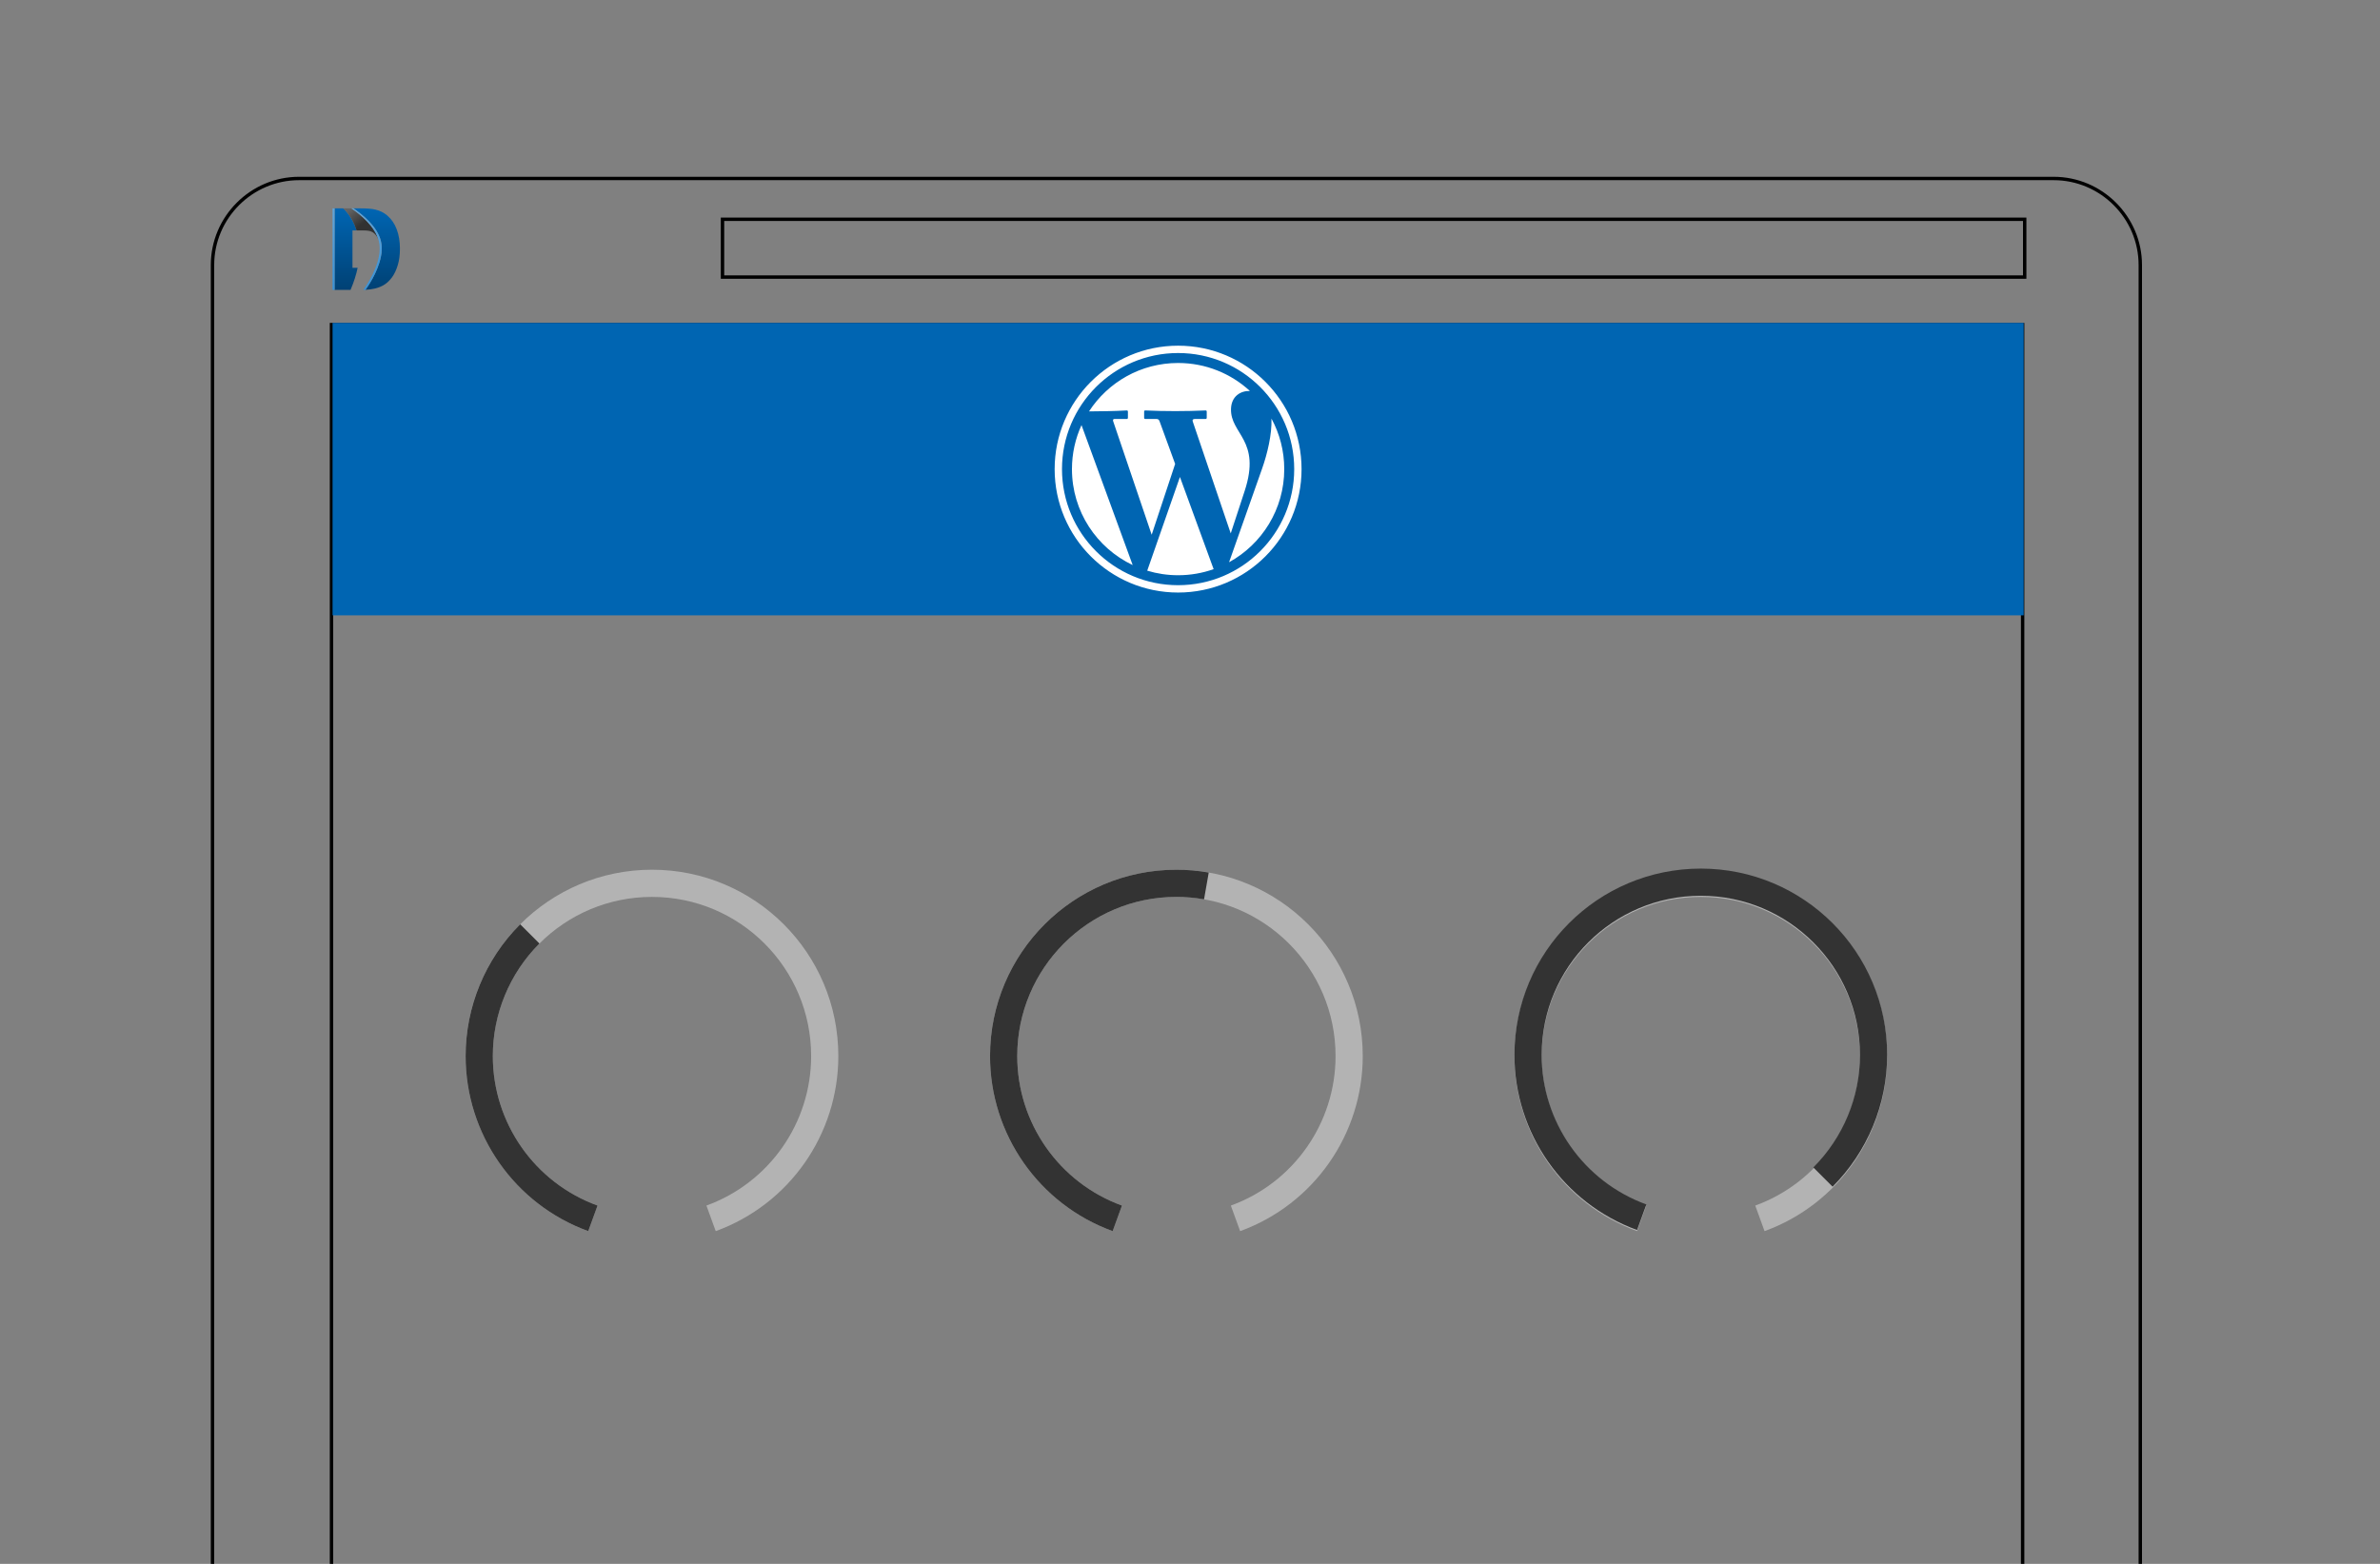 <?xml version="1.0" encoding="UTF-8"?>
<!DOCTYPE svg PUBLIC "-//W3C//DTD SVG 1.1//EN" "http://www.w3.org/Graphics/SVG/1.1/DTD/svg11.dtd">
<!-- Creator: CorelDRAW X8 -->
<svg xmlns="http://www.w3.org/2000/svg" xml:space="preserve" width="700px" height="460px" version="1.1" style="shape-rendering:geometricPrecision; text-rendering:geometricPrecision; image-rendering:optimizeQuality; fill-rule:evenodd; clip-rule:evenodd"
viewBox="0 0 70000 46000"
 xmlns:xlink="http://www.w3.org/1999/xlink"
 xmlns:rdf="http://www.w3.org/1999/02/22-rdf-syntax-ns#">
 <rect x="0" y="0" width="70000" height="46000" fill="#808080" stroke="none"/>
 <defs>
  <style type="text/css">
   <![CDATA[
    .str0 {stroke:black;stroke-width:99.921}
    .str2 {stroke:#333333;stroke-width:799.962}
    .str1 {stroke:#B3B3B3;stroke-width:799.962}
    .fil0 {fill:none}
    .fil1 {fill:#0065B2}
    .fil2 {fill:white}
    .fil6 {fill:url(#id0)}
    .fil3 {fill:url(#id1)}
    .fil7 {fill:url(#id2)}
    .fil4 {fill:url(#id3)}
    .fil5 {fill:url(#id4)}
   ]]>
  </style>
  <linearGradient id="id0" gradientUnits="userSpaceOnUse" x1="10698.7" y1="6130.4" x2="10698.7" y2="8516.11">
   <stop offset="0" style="stop-opacity:1; stop-color:#61A5D9"/>
   <stop offset="1" style="stop-opacity:1; stop-color:#3692D9"/>
  </linearGradient>
  <linearGradient id="id1" gradientUnits="userSpaceOnUse" x1="10042.5" y1="6161.94" x2="10042.5" y2="8522.84">
   <stop offset="0" style="stop-opacity:1; stop-color:#0065B2"/>
   <stop offset="1" style="stop-opacity:1; stop-color:#004174"/>
  </linearGradient>
  <linearGradient id="id2" gradientUnits="userSpaceOnUse" xlink:href="#id0" x1="9805.29" y1="6130.4" x2="9805.29" y2="8516.58">
  </linearGradient>
  <linearGradient id="id3" gradientUnits="userSpaceOnUse" xlink:href="#id1" x1="10799.8" y1="6161.82" x2="10799.8" y2="8520.36">
  </linearGradient>
  <linearGradient id="id4" gradientUnits="userSpaceOnUse" x1="10252.5" y1="6176.58" x2="10617.8" y2="6610.64">
   <stop offset="0" style="stop-opacity:1; stop-color:#646464"/>
   <stop offset="1" style="stop-opacity:1; stop-color:#323232"/>
  </linearGradient>
 </defs>
 <g id="Layer_x0020_1">
  <path class="fil0 str0" d="M8797 5250l51605 0c1402,0 2548,1146 2548,2547l0 38953 -56700 0 0 -38953c0,-1401 1146,-2547 2547,-2547z"/>
  <rect class="fil0 str0" x="9750" y="9547" width="49739" height="37203"/>
  <rect class="fil1" x="9781" y="9497" width="49739" height="8603"/>
  <rect class="fil0 str0" x="21250" y="6450" width="38300" height="1700"/>
  <g id="_1930658439424">
   <g>
    <path class="fil2" d="M34650 10677c815,0 1556,312 2112,823 -273,-8 -544,154 -556,525 -23,750 897,910 401,2418l-409 1247 -1116 -3288c-18,-50 2,-79 65,-79l316 0c16,0 29,-14 29,-32l0 -186c0,-18 -13,-32 -29,-32 -598,26 -1192,27 -1783,0 -16,0 -29,14 -29,32l0 187c0,17 13,31 29,31l318 0c70,0 90,23 107,69l458 1254 -690 2083 -1133 -3340c-14,-42 3,-66 43,-66l361 0c17,0 30,-14 30,-32l0 -186c0,-18 -13,-32 -30,-32 -379,21 -760,25 -1114,28 556,-857 1522,-1424 2620,-1424l0 0 0 0zm2746 1635c240,442 376,948 376,1486 0,1181 -656,2209 -1623,2740l973 -2758c151,-427 291,-1004 274,-1468l0 0 0 0zm-1701 4429c-326,116 -678,179 -1045,179 -316,0 -621,-47 -908,-134l962 -2756 991 2711 0 0 0 0zm-2381 -120c-1056,-501 -1786,-1577 -1786,-2822 0,-462 101,-901 281,-1295l1505 4117 0 0 0 0zm1336 -6237c1886,0 3415,1529 3415,3414 0,1886 -1529,3415 -3415,3415 -1886,0 -3415,-1529 -3415,-3415 0,-1885 1529,-3414 3415,-3414zm0 -216c2005,0 3631,1626 3631,3631 0,2004 -1626,3630 -3631,3630 -2005,0 -3631,-1626 -3631,-3630 0,-2005 1626,-3631 3631,-3631z"/>
   </g>
  </g>
  <g id="_1930662038672">
   <g id="_1825896234720">
    <path class="fil3" d="M10488 6778c-138,-440 -395,-649 -395,-649l-252 0 0 2398 469 0c100,-235 168,-451 209,-650l-152 0 0 -1099 121 0z"/>
    <path class="fil4" d="M10749 8524c103,-5 197,-18 282,-38 112,-28 207,-68 286,-121 79,-52 152,-125 219,-217 66,-92 121,-209 163,-349 43,-141 64,-302 64,-484 0,-214 -32,-404 -95,-571 -62,-166 -156,-302 -283,-409 -97,-83 -214,-140 -352,-172 -98,-23 -240,-34 -427,-34l-213 0c267,180 706,533 810,964 7,30 13,63 17,99l0 0c6,46 8,93 7,139 -1,78 -9,147 -23,208 -91,489 -430,951 -455,985l0 0 0 0z"/>
    <path class="fil5" d="M10668 6778c113,0 195,10 245,30 71,27 131,81 180,162 21,35 37,75 49,123 -104,-431 -542,-784 -809,-964l-240 0c0,0 257,209 395,649l180 0 0 0 0 0z"/>
    <path class="fil6" d="M11142 7093c8,30 14,63 18,99 0,0 0,0 0,0 6,46 8,93 7,139 -1,78 -9,147 -23,208 -95,508 -457,987 -457,987 21,0 42,-1 62,-2 25,-34 364,-496 456,-985 14,-61 21,-130 22,-208 1,-46 -1,-93 -6,-139l0 0c-4,-36 -10,-69 -18,-99 -104,-431 -542,-784 -810,-964l-60 0c267,180 705,533 809,964l0 0 0 0z"/>
    <polygon class="fil7" points="9841,8527 9841,6129 9781,6129 9781,8527 "/>
   </g>
  </g>
  <path class="fil0 str1" d="M32862 35837c-2007,-730 -3343,-2638 -3343,-4774 0,-2806 2275,-5081 5081,-5081 2806,0 5081,2275 5081,5081 0,2136 -1336,4044 -3343,4774"/>
  <path class="fil0 str2" d="M32862 35837c-2007,-730 -3343,-2638 -3343,-4774 0,-2806 2275,-5081 5081,-5081 296,0 591,26 882,77"/>
  <path class="fil0 str1" d="M48286 35837c-2007,-730 -3343,-2638 -3343,-4774 0,-2806 2275,-5081 5081,-5081 2806,0 5081,2275 5081,5081 0,2136 -1336,4044 -3343,4774"/>
  <path class="fil0 str2" d="M48286 35804c-2007,-731 -3343,-2638 -3343,-4774 0,-2806 2275,-5081 5081,-5081 2806,0 5081,2275 5081,5081 0,1347 -536,2639 -1488,3592"/>
  <path class="fil0 str1" d="M17438 35837c-2007,-730 -3343,-2638 -3343,-4774 0,-2806 2275,-5081 5081,-5081 2806,0 5081,2275 5081,5081 0,2136 -1336,4044 -3343,4774"/>
  <path class="fil0 str2" d="M17438 35837c-2007,-730 -3343,-2638 -3343,-4774 0,-1348 535,-2640 1488,-3593"/>
 </g>
</svg>
